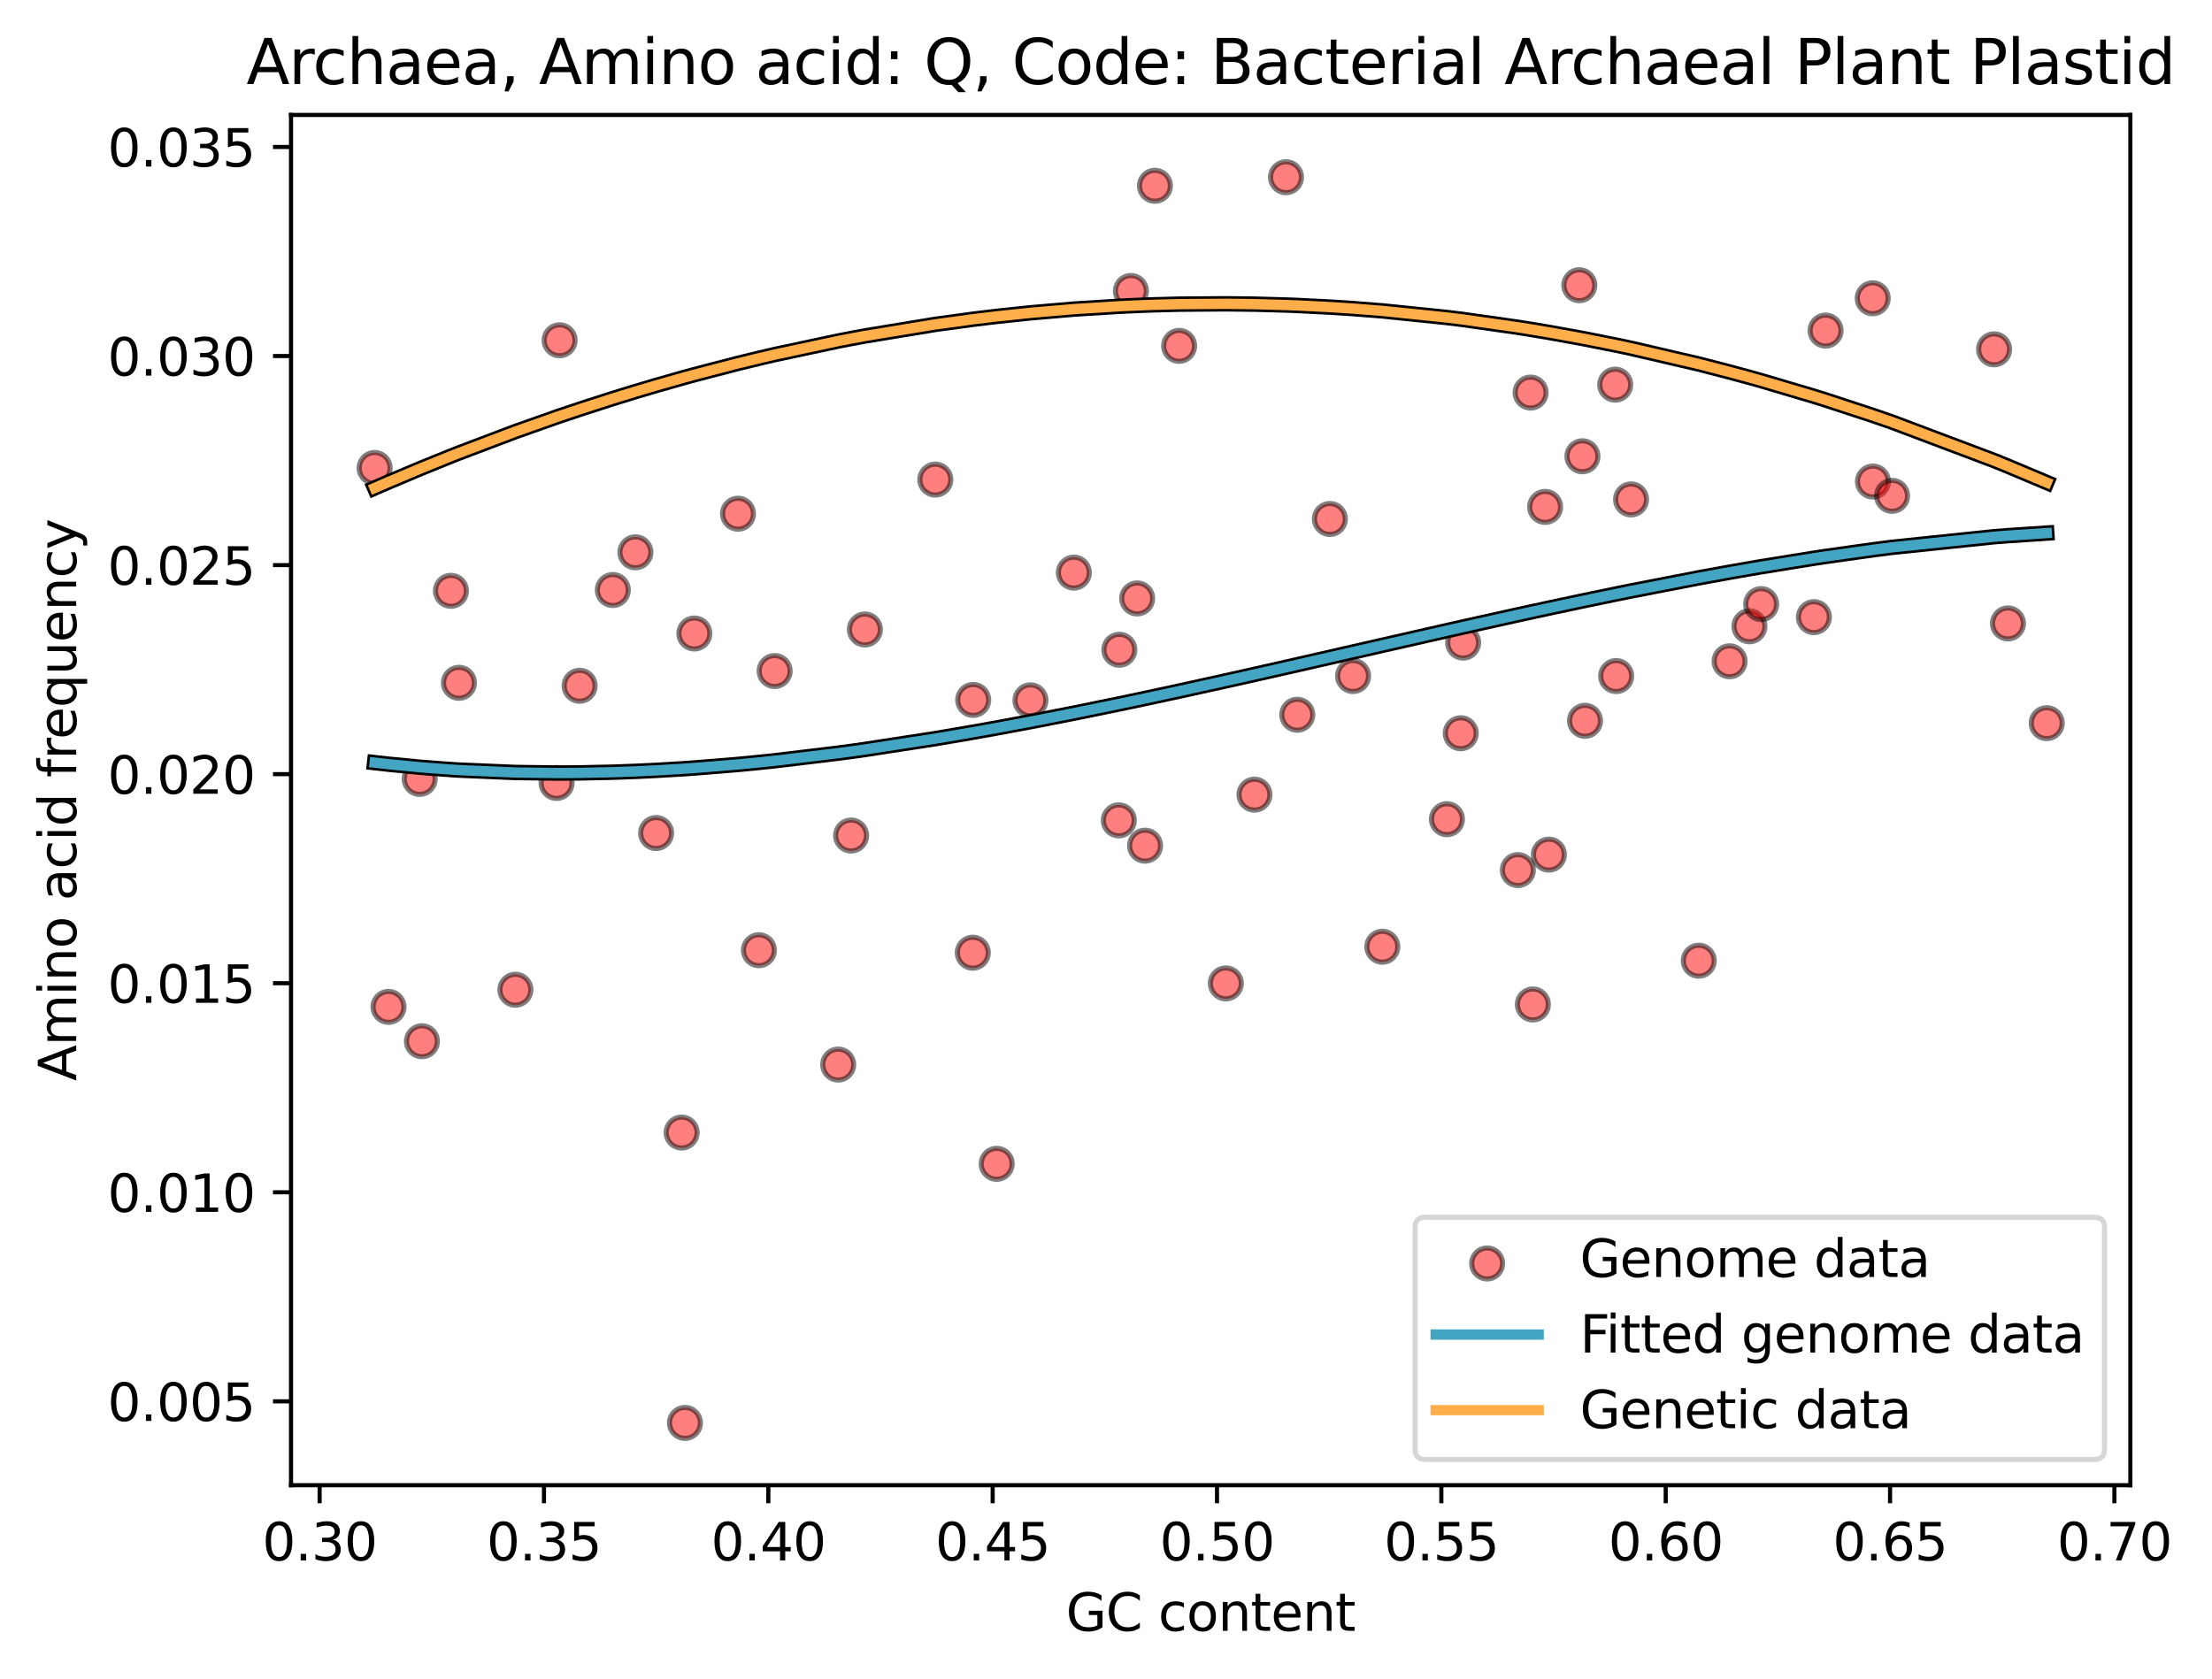 <?xml version="1.0" encoding="utf-8" standalone="no"?>
<!DOCTYPE svg PUBLIC "-//W3C//DTD SVG 1.1//EN"
  "http://www.w3.org/Graphics/SVG/1.1/DTD/svg11.dtd">
<svg xmlns:xlink="http://www.w3.org/1999/xlink" width="429.482pt" height="325.986pt" viewBox="0 0 429.482 325.986" xmlns="http://www.w3.org/2000/svg" version="1.1">
 <defs>
  <style type="text/css">*{stroke-linejoin: round; stroke-linecap: butt}</style>
 </defs>
 <g id="figure_1">
  <g id="patch_1">
   <path d="M 0 325.986 
L 429.482 325.986 
L 429.482 0 
L 0 0 
z
" style="fill: #ffffff"/>
  </g>
  <g id="axes_1">
   <g id="patch_2">
    <path d="M 56.506 288.43 
L 413.626 288.43 
L 413.626 22.318 
L 56.506 22.318 
z
" style="fill: #ffffff"/>
   </g>
   <g id="PathCollection_1">
    <defs>
     <path id="m62404e2989" d="M 0 3 
C 0.796 3 1.559 2.684 2.121 2.121 
C 2.684 1.559 3 0.796 3 0 
C 3 -0.796 2.684 -1.559 2.121 -2.121 
C 1.559 -2.684 0.796 -3 0 -3 
C -0.796 -3 -1.559 -2.684 -2.121 -2.121 
C -2.684 -1.559 -3 -0.796 -3 0 
C -3 0.796 -2.684 1.559 -2.121 2.121 
C -1.559 2.684 -0.796 3 0 3 
z
" style="stroke: #000000; stroke-opacity: 0.5"/>
    </defs>
    <g clip-path="url(#p7e2c05ee8b)">
     <use xlink:href="#m62404e2989" x="72.739" y="90.883" style="fill: #ff0000; fill-opacity: 0.5; stroke: #000000; stroke-opacity: 0.5"/>
     <use xlink:href="#m62404e2989" x="75.433" y="195.535" style="fill: #ff0000; fill-opacity: 0.5; stroke: #000000; stroke-opacity: 0.5"/>
     <use xlink:href="#m62404e2989" x="81.487" y="151.269" style="fill: #ff0000; fill-opacity: 0.5; stroke: #000000; stroke-opacity: 0.5"/>
     <use xlink:href="#m62404e2989" x="81.923" y="202.215" style="fill: #ff0000; fill-opacity: 0.5; stroke: #000000; stroke-opacity: 0.5"/>
     <use xlink:href="#m62404e2989" x="87.554" y="114.74" style="fill: #ff0000; fill-opacity: 0.5; stroke: #000000; stroke-opacity: 0.5"/>
     <use xlink:href="#m62404e2989" x="89.11" y="132.603" style="fill: #ff0000; fill-opacity: 0.5; stroke: #000000; stroke-opacity: 0.5"/>
     <use xlink:href="#m62404e2989" x="100.068" y="192.206" style="fill: #ff0000; fill-opacity: 0.5; stroke: #000000; stroke-opacity: 0.5"/>
     <use xlink:href="#m62404e2989" x="108.066" y="152.052" style="fill: #ff0000; fill-opacity: 0.5; stroke: #000000; stroke-opacity: 0.5"/>
     <use xlink:href="#m62404e2989" x="108.655" y="66.084" style="fill: #ff0000; fill-opacity: 0.5; stroke: #000000; stroke-opacity: 0.5"/>
     <use xlink:href="#m62404e2989" x="112.539" y="133.178" style="fill: #ff0000; fill-opacity: 0.5; stroke: #000000; stroke-opacity: 0.5"/>
     <use xlink:href="#m62404e2989" x="118.989" y="114.583" style="fill: #ff0000; fill-opacity: 0.5; stroke: #000000; stroke-opacity: 0.5"/>
     <use xlink:href="#m62404e2989" x="123.372" y="107.26" style="fill: #ff0000; fill-opacity: 0.5; stroke: #000000; stroke-opacity: 0.5"/>
     <use xlink:href="#m62404e2989" x="127.392" y="161.778" style="fill: #ff0000; fill-opacity: 0.5; stroke: #000000; stroke-opacity: 0.5"/>
     <use xlink:href="#m62404e2989" x="132.347" y="219.946" style="fill: #ff0000; fill-opacity: 0.5; stroke: #000000; stroke-opacity: 0.5"/>
     <use xlink:href="#m62404e2989" x="132.993" y="276.334" style="fill: #ff0000; fill-opacity: 0.5; stroke: #000000; stroke-opacity: 0.5"/>
     <use xlink:href="#m62404e2989" x="134.817" y="123.026" style="fill: #ff0000; fill-opacity: 0.5; stroke: #000000; stroke-opacity: 0.5"/>
     <use xlink:href="#m62404e2989" x="143.293" y="99.762" style="fill: #ff0000; fill-opacity: 0.5; stroke: #000000; stroke-opacity: 0.5"/>
     <use xlink:href="#m62404e2989" x="147.352" y="184.536" style="fill: #ff0000; fill-opacity: 0.5; stroke: #000000; stroke-opacity: 0.5"/>
     <use xlink:href="#m62404e2989" x="150.407" y="130.315" style="fill: #ff0000; fill-opacity: 0.5; stroke: #000000; stroke-opacity: 0.5"/>
     <use xlink:href="#m62404e2989" x="162.745" y="206.741" style="fill: #ff0000; fill-opacity: 0.5; stroke: #000000; stroke-opacity: 0.5"/>
     <use xlink:href="#m62404e2989" x="165.25" y="162.261" style="fill: #ff0000; fill-opacity: 0.5; stroke: #000000; stroke-opacity: 0.5"/>
     <use xlink:href="#m62404e2989" x="167.928" y="122.247" style="fill: #ff0000; fill-opacity: 0.5; stroke: #000000; stroke-opacity: 0.5"/>
     <use xlink:href="#m62404e2989" x="181.601" y="93.138" style="fill: #ff0000; fill-opacity: 0.5; stroke: #000000; stroke-opacity: 0.5"/>
     <use xlink:href="#m62404e2989" x="188.879" y="185.016" style="fill: #ff0000; fill-opacity: 0.5; stroke: #000000; stroke-opacity: 0.5"/>
     <use xlink:href="#m62404e2989" x="188.955" y="135.928" style="fill: #ff0000; fill-opacity: 0.5; stroke: #000000; stroke-opacity: 0.5"/>
     <use xlink:href="#m62404e2989" x="193.516" y="226.017" style="fill: #ff0000; fill-opacity: 0.5; stroke: #000000; stroke-opacity: 0.5"/>
     <use xlink:href="#m62404e2989" x="200.072" y="136.006" style="fill: #ff0000; fill-opacity: 0.5; stroke: #000000; stroke-opacity: 0.5"/>
     <use xlink:href="#m62404e2989" x="208.502" y="111.2" style="fill: #ff0000; fill-opacity: 0.5; stroke: #000000; stroke-opacity: 0.5"/>
     <use xlink:href="#m62404e2989" x="217.229" y="159.316" style="fill: #ff0000; fill-opacity: 0.5; stroke: #000000; stroke-opacity: 0.5"/>
     <use xlink:href="#m62404e2989" x="217.333" y="126.184" style="fill: #ff0000; fill-opacity: 0.5; stroke: #000000; stroke-opacity: 0.5"/>
     <use xlink:href="#m62404e2989" x="219.578" y="56.51" style="fill: #ff0000; fill-opacity: 0.5; stroke: #000000; stroke-opacity: 0.5"/>
     <use xlink:href="#m62404e2989" x="220.792" y="116.216" style="fill: #ff0000; fill-opacity: 0.5; stroke: #000000; stroke-opacity: 0.5"/>
     <use xlink:href="#m62404e2989" x="222.324" y="164.228" style="fill: #ff0000; fill-opacity: 0.5; stroke: #000000; stroke-opacity: 0.5"/>
     <use xlink:href="#m62404e2989" x="224.242" y="36.078" style="fill: #ff0000; fill-opacity: 0.5; stroke: #000000; stroke-opacity: 0.5"/>
     <use xlink:href="#m62404e2989" x="228.938" y="67.168" style="fill: #ff0000; fill-opacity: 0.5; stroke: #000000; stroke-opacity: 0.5"/>
     <use xlink:href="#m62404e2989" x="238.009" y="190.976" style="fill: #ff0000; fill-opacity: 0.5; stroke: #000000; stroke-opacity: 0.5"/>
     <use xlink:href="#m62404e2989" x="243.564" y="154.321" style="fill: #ff0000; fill-opacity: 0.5; stroke: #000000; stroke-opacity: 0.5"/>
     <use xlink:href="#m62404e2989" x="249.691" y="34.414" style="fill: #ff0000; fill-opacity: 0.5; stroke: #000000; stroke-opacity: 0.5"/>
     <use xlink:href="#m62404e2989" x="251.877" y="138.805" style="fill: #ff0000; fill-opacity: 0.5; stroke: #000000; stroke-opacity: 0.5"/>
     <use xlink:href="#m62404e2989" x="258.208" y="100.784" style="fill: #ff0000; fill-opacity: 0.5; stroke: #000000; stroke-opacity: 0.5"/>
     <use xlink:href="#m62404e2989" x="262.714" y="131.285" style="fill: #ff0000; fill-opacity: 0.5; stroke: #000000; stroke-opacity: 0.5"/>
     <use xlink:href="#m62404e2989" x="268.392" y="183.857" style="fill: #ff0000; fill-opacity: 0.5; stroke: #000000; stroke-opacity: 0.5"/>
     <use xlink:href="#m62404e2989" x="280.94" y="159.087" style="fill: #ff0000; fill-opacity: 0.5; stroke: #000000; stroke-opacity: 0.5"/>
     <use xlink:href="#m62404e2989" x="283.617" y="142.396" style="fill: #ff0000; fill-opacity: 0.5; stroke: #000000; stroke-opacity: 0.5"/>
     <use xlink:href="#m62404e2989" x="284.084" y="124.802" style="fill: #ff0000; fill-opacity: 0.5; stroke: #000000; stroke-opacity: 0.5"/>
     <use xlink:href="#m62404e2989" x="294.707" y="168.971" style="fill: #ff0000; fill-opacity: 0.5; stroke: #000000; stroke-opacity: 0.5"/>
     <use xlink:href="#m62404e2989" x="297.184" y="76.24" style="fill: #ff0000; fill-opacity: 0.5; stroke: #000000; stroke-opacity: 0.5"/>
     <use xlink:href="#m62404e2989" x="297.624" y="195.065" style="fill: #ff0000; fill-opacity: 0.5; stroke: #000000; stroke-opacity: 0.5"/>
     <use xlink:href="#m62404e2989" x="300.001" y="98.441" style="fill: #ff0000; fill-opacity: 0.5; stroke: #000000; stroke-opacity: 0.5"/>
     <use xlink:href="#m62404e2989" x="300.731" y="165.969" style="fill: #ff0000; fill-opacity: 0.5; stroke: #000000; stroke-opacity: 0.5"/>
     <use xlink:href="#m62404e2989" x="306.641" y="55.392" style="fill: #ff0000; fill-opacity: 0.5; stroke: #000000; stroke-opacity: 0.5"/>
     <use xlink:href="#m62404e2989" x="307.246" y="88.609" style="fill: #ff0000; fill-opacity: 0.5; stroke: #000000; stroke-opacity: 0.5"/>
     <use xlink:href="#m62404e2989" x="307.742" y="139.98" style="fill: #ff0000; fill-opacity: 0.5; stroke: #000000; stroke-opacity: 0.5"/>
     <use xlink:href="#m62404e2989" x="313.608" y="74.7" style="fill: #ff0000; fill-opacity: 0.5; stroke: #000000; stroke-opacity: 0.5"/>
     <use xlink:href="#m62404e2989" x="313.796" y="131.293" style="fill: #ff0000; fill-opacity: 0.5; stroke: #000000; stroke-opacity: 0.5"/>
     <use xlink:href="#m62404e2989" x="316.688" y="96.988" style="fill: #ff0000; fill-opacity: 0.5; stroke: #000000; stroke-opacity: 0.5"/>
     <use xlink:href="#m62404e2989" x="329.834" y="186.568" style="fill: #ff0000; fill-opacity: 0.5; stroke: #000000; stroke-opacity: 0.5"/>
     <use xlink:href="#m62404e2989" x="335.817" y="128.421" style="fill: #ff0000; fill-opacity: 0.5; stroke: #000000; stroke-opacity: 0.5"/>
     <use xlink:href="#m62404e2989" x="339.669" y="121.623" style="fill: #ff0000; fill-opacity: 0.5; stroke: #000000; stroke-opacity: 0.5"/>
     <use xlink:href="#m62404e2989" x="341.946" y="117.318" style="fill: #ff0000; fill-opacity: 0.5; stroke: #000000; stroke-opacity: 0.5"/>
     <use xlink:href="#m62404e2989" x="352.191" y="119.85" style="fill: #ff0000; fill-opacity: 0.5; stroke: #000000; stroke-opacity: 0.5"/>
     <use xlink:href="#m62404e2989" x="354.454" y="64.199" style="fill: #ff0000; fill-opacity: 0.5; stroke: #000000; stroke-opacity: 0.5"/>
     <use xlink:href="#m62404e2989" x="363.61" y="57.925" style="fill: #ff0000; fill-opacity: 0.5; stroke: #000000; stroke-opacity: 0.5"/>
     <use xlink:href="#m62404e2989" x="363.652" y="93.514" style="fill: #ff0000; fill-opacity: 0.5; stroke: #000000; stroke-opacity: 0.5"/>
     <use xlink:href="#m62404e2989" x="367.364" y="96.291" style="fill: #ff0000; fill-opacity: 0.5; stroke: #000000; stroke-opacity: 0.5"/>
     <use xlink:href="#m62404e2989" x="387.171" y="67.841" style="fill: #ff0000; fill-opacity: 0.5; stroke: #000000; stroke-opacity: 0.5"/>
     <use xlink:href="#m62404e2989" x="389.868" y="121.072" style="fill: #ff0000; fill-opacity: 0.5; stroke: #000000; stroke-opacity: 0.5"/>
     <use xlink:href="#m62404e2989" x="397.394" y="140.438" style="fill: #ff0000; fill-opacity: 0.5; stroke: #000000; stroke-opacity: 0.5"/>
    </g>
   </g>
   <g id="matplotlib.axis_1">
    <g id="xtick_1">
     <g id="line2d_1">
      <defs>
       <path id="m6d8f61856e" d="M 0 0 
L 0 3.5 
" style="stroke: #000000; stroke-width: 0.8"/>
      </defs>
      <g>
       <use xlink:href="#m6d8f61856e" x="62.058" y="288.43" style="stroke: #000000; stroke-width: 0.8"/>
      </g>
     </g>
     <g id="text_1">
      <!-- 0.30 -->
      <g transform="translate(50.925 303.029) scale(0.1 -0.1)">
       <defs>
        <path id="DejaVuSans-30" d="M 2034 4250 
Q 1547 4250 1301 3770 
Q 1056 3291 1056 2328 
Q 1056 1369 1301 889 
Q 1547 409 2034 409 
Q 2525 409 2770 889 
Q 3016 1369 3016 2328 
Q 3016 3291 2770 3770 
Q 2525 4250 2034 4250 
z
M 2034 4750 
Q 2819 4750 3233 4129 
Q 3647 3509 3647 2328 
Q 3647 1150 3233 529 
Q 2819 -91 2034 -91 
Q 1250 -91 836 529 
Q 422 1150 422 2328 
Q 422 3509 836 4129 
Q 1250 4750 2034 4750 
z
" transform="scale(0.016)"/>
        <path id="DejaVuSans-2e" d="M 684 794 
L 1344 794 
L 1344 0 
L 684 0 
L 684 794 
z
" transform="scale(0.016)"/>
        <path id="DejaVuSans-33" d="M 2597 2516 
Q 3050 2419 3304 2112 
Q 3559 1806 3559 1356 
Q 3559 666 3084 287 
Q 2609 -91 1734 -91 
Q 1441 -91 1130 -33 
Q 819 25 488 141 
L 488 750 
Q 750 597 1062 519 
Q 1375 441 1716 441 
Q 2309 441 2620 675 
Q 2931 909 2931 1356 
Q 2931 1769 2642 2001 
Q 2353 2234 1838 2234 
L 1294 2234 
L 1294 2753 
L 1863 2753 
Q 2328 2753 2575 2939 
Q 2822 3125 2822 3475 
Q 2822 3834 2567 4026 
Q 2313 4219 1838 4219 
Q 1578 4219 1281 4162 
Q 984 4106 628 3988 
L 628 4550 
Q 988 4650 1302 4700 
Q 1616 4750 1894 4750 
Q 2613 4750 3031 4423 
Q 3450 4097 3450 3541 
Q 3450 3153 3228 2886 
Q 3006 2619 2597 2516 
z
" transform="scale(0.016)"/>
       </defs>
       <use xlink:href="#DejaVuSans-30"/>
       <use xlink:href="#DejaVuSans-2e" x="63.623"/>
       <use xlink:href="#DejaVuSans-33" x="95.41"/>
       <use xlink:href="#DejaVuSans-30" x="159.033"/>
      </g>
     </g>
    </g>
    <g id="xtick_2">
     <g id="line2d_2">
      <g>
       <use xlink:href="#m6d8f61856e" x="105.618" y="288.43" style="stroke: #000000; stroke-width: 0.8"/>
      </g>
     </g>
     <g id="text_2">
      <!-- 0.35 -->
      <g transform="translate(94.485 303.029) scale(0.1 -0.1)">
       <defs>
        <path id="DejaVuSans-35" d="M 691 4666 
L 3169 4666 
L 3169 4134 
L 1269 4134 
L 1269 2991 
Q 1406 3038 1543 3061 
Q 1681 3084 1819 3084 
Q 2600 3084 3056 2656 
Q 3513 2228 3513 1497 
Q 3513 744 3044 326 
Q 2575 -91 1722 -91 
Q 1428 -91 1123 -41 
Q 819 9 494 109 
L 494 744 
Q 775 591 1075 516 
Q 1375 441 1709 441 
Q 2250 441 2565 725 
Q 2881 1009 2881 1497 
Q 2881 1984 2565 2268 
Q 2250 2553 1709 2553 
Q 1456 2553 1204 2497 
Q 953 2441 691 2322 
L 691 4666 
z
" transform="scale(0.016)"/>
       </defs>
       <use xlink:href="#DejaVuSans-30"/>
       <use xlink:href="#DejaVuSans-2e" x="63.623"/>
       <use xlink:href="#DejaVuSans-33" x="95.41"/>
       <use xlink:href="#DejaVuSans-35" x="159.033"/>
      </g>
     </g>
    </g>
    <g id="xtick_3">
     <g id="line2d_3">
      <g>
       <use xlink:href="#m6d8f61856e" x="149.177" y="288.43" style="stroke: #000000; stroke-width: 0.8"/>
      </g>
     </g>
     <g id="text_3">
      <!-- 0.40 -->
      <g transform="translate(138.044 303.029) scale(0.1 -0.1)">
       <defs>
        <path id="DejaVuSans-34" d="M 2419 4116 
L 825 1625 
L 2419 1625 
L 2419 4116 
z
M 2253 4666 
L 3047 4666 
L 3047 1625 
L 3713 1625 
L 3713 1100 
L 3047 1100 
L 3047 0 
L 2419 0 
L 2419 1100 
L 313 1100 
L 313 1709 
L 2253 4666 
z
" transform="scale(0.016)"/>
       </defs>
       <use xlink:href="#DejaVuSans-30"/>
       <use xlink:href="#DejaVuSans-2e" x="63.623"/>
       <use xlink:href="#DejaVuSans-34" x="95.41"/>
       <use xlink:href="#DejaVuSans-30" x="159.033"/>
      </g>
     </g>
    </g>
    <g id="xtick_4">
     <g id="line2d_4">
      <g>
       <use xlink:href="#m6d8f61856e" x="192.736" y="288.43" style="stroke: #000000; stroke-width: 0.8"/>
      </g>
     </g>
     <g id="text_4">
      <!-- 0.45 -->
      <g transform="translate(181.603 303.029) scale(0.1 -0.1)">
       <use xlink:href="#DejaVuSans-30"/>
       <use xlink:href="#DejaVuSans-2e" x="63.623"/>
       <use xlink:href="#DejaVuSans-34" x="95.41"/>
       <use xlink:href="#DejaVuSans-35" x="159.033"/>
      </g>
     </g>
    </g>
    <g id="xtick_5">
     <g id="line2d_5">
      <g>
       <use xlink:href="#m6d8f61856e" x="236.295" y="288.43" style="stroke: #000000; stroke-width: 0.8"/>
      </g>
     </g>
     <g id="text_5">
      <!-- 0.50 -->
      <g transform="translate(225.162 303.029) scale(0.1 -0.1)">
       <use xlink:href="#DejaVuSans-30"/>
       <use xlink:href="#DejaVuSans-2e" x="63.623"/>
       <use xlink:href="#DejaVuSans-35" x="95.41"/>
       <use xlink:href="#DejaVuSans-30" x="159.033"/>
      </g>
     </g>
    </g>
    <g id="xtick_6">
     <g id="line2d_6">
      <g>
       <use xlink:href="#m6d8f61856e" x="279.854" y="288.43" style="stroke: #000000; stroke-width: 0.8"/>
      </g>
     </g>
     <g id="text_6">
      <!-- 0.55 -->
      <g transform="translate(268.722 303.029) scale(0.1 -0.1)">
       <use xlink:href="#DejaVuSans-30"/>
       <use xlink:href="#DejaVuSans-2e" x="63.623"/>
       <use xlink:href="#DejaVuSans-35" x="95.41"/>
       <use xlink:href="#DejaVuSans-35" x="159.033"/>
      </g>
     </g>
    </g>
    <g id="xtick_7">
     <g id="line2d_7">
      <g>
       <use xlink:href="#m6d8f61856e" x="323.414" y="288.43" style="stroke: #000000; stroke-width: 0.8"/>
      </g>
     </g>
     <g id="text_7">
      <!-- 0.60 -->
      <g transform="translate(312.281 303.029) scale(0.1 -0.1)">
       <defs>
        <path id="DejaVuSans-36" d="M 2113 2584 
Q 1688 2584 1439 2293 
Q 1191 2003 1191 1497 
Q 1191 994 1439 701 
Q 1688 409 2113 409 
Q 2538 409 2786 701 
Q 3034 994 3034 1497 
Q 3034 2003 2786 2293 
Q 2538 2584 2113 2584 
z
M 3366 4563 
L 3366 3988 
Q 3128 4100 2886 4159 
Q 2644 4219 2406 4219 
Q 1781 4219 1451 3797 
Q 1122 3375 1075 2522 
Q 1259 2794 1537 2939 
Q 1816 3084 2150 3084 
Q 2853 3084 3261 2657 
Q 3669 2231 3669 1497 
Q 3669 778 3244 343 
Q 2819 -91 2113 -91 
Q 1303 -91 875 529 
Q 447 1150 447 2328 
Q 447 3434 972 4092 
Q 1497 4750 2381 4750 
Q 2619 4750 2861 4703 
Q 3103 4656 3366 4563 
z
" transform="scale(0.016)"/>
       </defs>
       <use xlink:href="#DejaVuSans-30"/>
       <use xlink:href="#DejaVuSans-2e" x="63.623"/>
       <use xlink:href="#DejaVuSans-36" x="95.41"/>
       <use xlink:href="#DejaVuSans-30" x="159.033"/>
      </g>
     </g>
    </g>
    <g id="xtick_8">
     <g id="line2d_8">
      <g>
       <use xlink:href="#m6d8f61856e" x="366.973" y="288.43" style="stroke: #000000; stroke-width: 0.8"/>
      </g>
     </g>
     <g id="text_8">
      <!-- 0.65 -->
      <g transform="translate(355.84 303.029) scale(0.1 -0.1)">
       <use xlink:href="#DejaVuSans-30"/>
       <use xlink:href="#DejaVuSans-2e" x="63.623"/>
       <use xlink:href="#DejaVuSans-36" x="95.41"/>
       <use xlink:href="#DejaVuSans-35" x="159.033"/>
      </g>
     </g>
    </g>
    <g id="xtick_9">
     <g id="line2d_9">
      <g>
       <use xlink:href="#m6d8f61856e" x="410.532" y="288.43" style="stroke: #000000; stroke-width: 0.8"/>
      </g>
     </g>
     <g id="text_9">
      <!-- 0.70 -->
      <g transform="translate(399.399 303.029) scale(0.1 -0.1)">
       <defs>
        <path id="DejaVuSans-37" d="M 525 4666 
L 3525 4666 
L 3525 4397 
L 1831 0 
L 1172 0 
L 2766 4134 
L 525 4134 
L 525 4666 
z
" transform="scale(0.016)"/>
       </defs>
       <use xlink:href="#DejaVuSans-30"/>
       <use xlink:href="#DejaVuSans-2e" x="63.623"/>
       <use xlink:href="#DejaVuSans-37" x="95.41"/>
       <use xlink:href="#DejaVuSans-30" x="159.033"/>
      </g>
     </g>
    </g>
    <g id="text_10">
     <!-- GC content -->
     <g transform="translate(206.969 316.707) scale(0.1 -0.1)">
      <defs>
       <path id="DejaVuSans-47" d="M 3809 666 
L 3809 1919 
L 2778 1919 
L 2778 2438 
L 4434 2438 
L 4434 434 
Q 4069 175 3628 42 
Q 3188 -91 2688 -91 
Q 1594 -91 976 548 
Q 359 1188 359 2328 
Q 359 3472 976 4111 
Q 1594 4750 2688 4750 
Q 3144 4750 3555 4637 
Q 3966 4525 4313 4306 
L 4313 3634 
Q 3963 3931 3569 4081 
Q 3175 4231 2741 4231 
Q 1884 4231 1454 3753 
Q 1025 3275 1025 2328 
Q 1025 1384 1454 906 
Q 1884 428 2741 428 
Q 3075 428 3337 486 
Q 3600 544 3809 666 
z
" transform="scale(0.016)"/>
       <path id="DejaVuSans-43" d="M 4122 4306 
L 4122 3641 
Q 3803 3938 3442 4084 
Q 3081 4231 2675 4231 
Q 1875 4231 1450 3742 
Q 1025 3253 1025 2328 
Q 1025 1406 1450 917 
Q 1875 428 2675 428 
Q 3081 428 3442 575 
Q 3803 722 4122 1019 
L 4122 359 
Q 3791 134 3420 21 
Q 3050 -91 2638 -91 
Q 1578 -91 968 557 
Q 359 1206 359 2328 
Q 359 3453 968 4101 
Q 1578 4750 2638 4750 
Q 3056 4750 3426 4639 
Q 3797 4528 4122 4306 
z
" transform="scale(0.016)"/>
       <path id="DejaVuSans-20" transform="scale(0.016)"/>
       <path id="DejaVuSans-63" d="M 3122 3366 
L 3122 2828 
Q 2878 2963 2633 3030 
Q 2388 3097 2138 3097 
Q 1578 3097 1268 2742 
Q 959 2388 959 1747 
Q 959 1106 1268 751 
Q 1578 397 2138 397 
Q 2388 397 2633 464 
Q 2878 531 3122 666 
L 3122 134 
Q 2881 22 2623 -34 
Q 2366 -91 2075 -91 
Q 1284 -91 818 406 
Q 353 903 353 1747 
Q 353 2603 823 3093 
Q 1294 3584 2113 3584 
Q 2378 3584 2631 3529 
Q 2884 3475 3122 3366 
z
" transform="scale(0.016)"/>
       <path id="DejaVuSans-6f" d="M 1959 3097 
Q 1497 3097 1228 2736 
Q 959 2375 959 1747 
Q 959 1119 1226 758 
Q 1494 397 1959 397 
Q 2419 397 2687 759 
Q 2956 1122 2956 1747 
Q 2956 2369 2687 2733 
Q 2419 3097 1959 3097 
z
M 1959 3584 
Q 2709 3584 3137 3096 
Q 3566 2609 3566 1747 
Q 3566 888 3137 398 
Q 2709 -91 1959 -91 
Q 1206 -91 779 398 
Q 353 888 353 1747 
Q 353 2609 779 3096 
Q 1206 3584 1959 3584 
z
" transform="scale(0.016)"/>
       <path id="DejaVuSans-6e" d="M 3513 2113 
L 3513 0 
L 2938 0 
L 2938 2094 
Q 2938 2591 2744 2837 
Q 2550 3084 2163 3084 
Q 1697 3084 1428 2787 
Q 1159 2491 1159 1978 
L 1159 0 
L 581 0 
L 581 3500 
L 1159 3500 
L 1159 2956 
Q 1366 3272 1645 3428 
Q 1925 3584 2291 3584 
Q 2894 3584 3203 3211 
Q 3513 2838 3513 2113 
z
" transform="scale(0.016)"/>
       <path id="DejaVuSans-74" d="M 1172 4494 
L 1172 3500 
L 2356 3500 
L 2356 3053 
L 1172 3053 
L 1172 1153 
Q 1172 725 1289 603 
Q 1406 481 1766 481 
L 2356 481 
L 2356 0 
L 1766 0 
Q 1100 0 847 248 
Q 594 497 594 1153 
L 594 3053 
L 172 3053 
L 172 3500 
L 594 3500 
L 594 4494 
L 1172 4494 
z
" transform="scale(0.016)"/>
       <path id="DejaVuSans-65" d="M 3597 1894 
L 3597 1613 
L 953 1613 
Q 991 1019 1311 708 
Q 1631 397 2203 397 
Q 2534 397 2845 478 
Q 3156 559 3463 722 
L 3463 178 
Q 3153 47 2828 -22 
Q 2503 -91 2169 -91 
Q 1331 -91 842 396 
Q 353 884 353 1716 
Q 353 2575 817 3079 
Q 1281 3584 2069 3584 
Q 2775 3584 3186 3129 
Q 3597 2675 3597 1894 
z
M 3022 2063 
Q 3016 2534 2758 2815 
Q 2500 3097 2075 3097 
Q 1594 3097 1305 2825 
Q 1016 2553 972 2059 
L 3022 2063 
z
" transform="scale(0.016)"/>
      </defs>
      <use xlink:href="#DejaVuSans-47"/>
      <use xlink:href="#DejaVuSans-43" x="77.49"/>
      <use xlink:href="#DejaVuSans-20" x="147.314"/>
      <use xlink:href="#DejaVuSans-63" x="179.102"/>
      <use xlink:href="#DejaVuSans-6f" x="234.082"/>
      <use xlink:href="#DejaVuSans-6e" x="295.264"/>
      <use xlink:href="#DejaVuSans-74" x="358.643"/>
      <use xlink:href="#DejaVuSans-65" x="397.852"/>
      <use xlink:href="#DejaVuSans-6e" x="459.375"/>
      <use xlink:href="#DejaVuSans-74" x="522.754"/>
     </g>
    </g>
   </g>
   <g id="matplotlib.axis_2">
    <g id="ytick_1">
     <g id="line2d_10">
      <defs>
       <path id="m0b5a764ab6" d="M 0 0 
L -3.5 0 
" style="stroke: #000000; stroke-width: 0.8"/>
      </defs>
      <g>
       <use xlink:href="#m0b5a764ab6" x="56.506" y="272.147" style="stroke: #000000; stroke-width: 0.8"/>
      </g>
     </g>
     <g id="text_11">
      <!-- 0.005 -->
      <g transform="translate(20.878 275.946) scale(0.1 -0.1)">
       <use xlink:href="#DejaVuSans-30"/>
       <use xlink:href="#DejaVuSans-2e" x="63.623"/>
       <use xlink:href="#DejaVuSans-30" x="95.41"/>
       <use xlink:href="#DejaVuSans-30" x="159.033"/>
       <use xlink:href="#DejaVuSans-35" x="222.656"/>
      </g>
     </g>
    </g>
    <g id="ytick_2">
     <g id="line2d_11">
      <g>
       <use xlink:href="#m0b5a764ab6" x="56.506" y="231.546" style="stroke: #000000; stroke-width: 0.8"/>
      </g>
     </g>
     <g id="text_12">
      <!-- 0.010 -->
      <g transform="translate(20.878 235.346) scale(0.1 -0.1)">
       <defs>
        <path id="DejaVuSans-31" d="M 794 531 
L 1825 531 
L 1825 4091 
L 703 3866 
L 703 4441 
L 1819 4666 
L 2450 4666 
L 2450 531 
L 3481 531 
L 3481 0 
L 794 0 
L 794 531 
z
" transform="scale(0.016)"/>
       </defs>
       <use xlink:href="#DejaVuSans-30"/>
       <use xlink:href="#DejaVuSans-2e" x="63.623"/>
       <use xlink:href="#DejaVuSans-30" x="95.41"/>
       <use xlink:href="#DejaVuSans-31" x="159.033"/>
       <use xlink:href="#DejaVuSans-30" x="222.656"/>
      </g>
     </g>
    </g>
    <g id="ytick_3">
     <g id="line2d_12">
      <g>
       <use xlink:href="#m0b5a764ab6" x="56.506" y="190.946" style="stroke: #000000; stroke-width: 0.8"/>
      </g>
     </g>
     <g id="text_13">
      <!-- 0.015 -->
      <g transform="translate(20.878 194.745) scale(0.1 -0.1)">
       <use xlink:href="#DejaVuSans-30"/>
       <use xlink:href="#DejaVuSans-2e" x="63.623"/>
       <use xlink:href="#DejaVuSans-30" x="95.41"/>
       <use xlink:href="#DejaVuSans-31" x="159.033"/>
       <use xlink:href="#DejaVuSans-35" x="222.656"/>
      </g>
     </g>
    </g>
    <g id="ytick_4">
     <g id="line2d_13">
      <g>
       <use xlink:href="#m0b5a764ab6" x="56.506" y="150.346" style="stroke: #000000; stroke-width: 0.8"/>
      </g>
     </g>
     <g id="text_14">
      <!-- 0.020 -->
      <g transform="translate(20.878 154.145) scale(0.1 -0.1)">
       <defs>
        <path id="DejaVuSans-32" d="M 1228 531 
L 3431 531 
L 3431 0 
L 469 0 
L 469 531 
Q 828 903 1448 1529 
Q 2069 2156 2228 2338 
Q 2531 2678 2651 2914 
Q 2772 3150 2772 3378 
Q 2772 3750 2511 3984 
Q 2250 4219 1831 4219 
Q 1534 4219 1204 4116 
Q 875 4013 500 3803 
L 500 4441 
Q 881 4594 1212 4672 
Q 1544 4750 1819 4750 
Q 2544 4750 2975 4387 
Q 3406 4025 3406 3419 
Q 3406 3131 3298 2873 
Q 3191 2616 2906 2266 
Q 2828 2175 2409 1742 
Q 1991 1309 1228 531 
z
" transform="scale(0.016)"/>
       </defs>
       <use xlink:href="#DejaVuSans-30"/>
       <use xlink:href="#DejaVuSans-2e" x="63.623"/>
       <use xlink:href="#DejaVuSans-30" x="95.41"/>
       <use xlink:href="#DejaVuSans-32" x="159.033"/>
       <use xlink:href="#DejaVuSans-30" x="222.656"/>
      </g>
     </g>
    </g>
    <g id="ytick_5">
     <g id="line2d_14">
      <g>
       <use xlink:href="#m0b5a764ab6" x="56.506" y="109.746" style="stroke: #000000; stroke-width: 0.8"/>
      </g>
     </g>
     <g id="text_15">
      <!-- 0.025 -->
      <g transform="translate(20.878 113.545) scale(0.1 -0.1)">
       <use xlink:href="#DejaVuSans-30"/>
       <use xlink:href="#DejaVuSans-2e" x="63.623"/>
       <use xlink:href="#DejaVuSans-30" x="95.41"/>
       <use xlink:href="#DejaVuSans-32" x="159.033"/>
       <use xlink:href="#DejaVuSans-35" x="222.656"/>
      </g>
     </g>
    </g>
    <g id="ytick_6">
     <g id="line2d_15">
      <g>
       <use xlink:href="#m0b5a764ab6" x="56.506" y="69.145" style="stroke: #000000; stroke-width: 0.8"/>
      </g>
     </g>
     <g id="text_16">
      <!-- 0.030 -->
      <g transform="translate(20.878 72.944) scale(0.1 -0.1)">
       <use xlink:href="#DejaVuSans-30"/>
       <use xlink:href="#DejaVuSans-2e" x="63.623"/>
       <use xlink:href="#DejaVuSans-30" x="95.41"/>
       <use xlink:href="#DejaVuSans-33" x="159.033"/>
       <use xlink:href="#DejaVuSans-30" x="222.656"/>
      </g>
     </g>
    </g>
    <g id="ytick_7">
     <g id="line2d_16">
      <g>
       <use xlink:href="#m0b5a764ab6" x="56.506" y="28.545" style="stroke: #000000; stroke-width: 0.8"/>
      </g>
     </g>
     <g id="text_17">
      <!-- 0.035 -->
      <g transform="translate(20.878 32.344) scale(0.1 -0.1)">
       <use xlink:href="#DejaVuSans-30"/>
       <use xlink:href="#DejaVuSans-2e" x="63.623"/>
       <use xlink:href="#DejaVuSans-30" x="95.41"/>
       <use xlink:href="#DejaVuSans-33" x="159.033"/>
       <use xlink:href="#DejaVuSans-35" x="222.656"/>
      </g>
     </g>
    </g>
    <g id="text_18">
     <!-- Amino acid frequency -->
     <g transform="translate(14.798 209.913) rotate(-90) scale(0.1 -0.1)">
      <defs>
       <path id="DejaVuSans-41" d="M 2188 4044 
L 1331 1722 
L 3047 1722 
L 2188 4044 
z
M 1831 4666 
L 2547 4666 
L 4325 0 
L 3669 0 
L 3244 1197 
L 1141 1197 
L 716 0 
L 50 0 
L 1831 4666 
z
" transform="scale(0.016)"/>
       <path id="DejaVuSans-6d" d="M 3328 2828 
Q 3544 3216 3844 3400 
Q 4144 3584 4550 3584 
Q 5097 3584 5394 3201 
Q 5691 2819 5691 2113 
L 5691 0 
L 5113 0 
L 5113 2094 
Q 5113 2597 4934 2840 
Q 4756 3084 4391 3084 
Q 3944 3084 3684 2787 
Q 3425 2491 3425 1978 
L 3425 0 
L 2847 0 
L 2847 2094 
Q 2847 2600 2669 2842 
Q 2491 3084 2119 3084 
Q 1678 3084 1418 2786 
Q 1159 2488 1159 1978 
L 1159 0 
L 581 0 
L 581 3500 
L 1159 3500 
L 1159 2956 
Q 1356 3278 1631 3431 
Q 1906 3584 2284 3584 
Q 2666 3584 2933 3390 
Q 3200 3197 3328 2828 
z
" transform="scale(0.016)"/>
       <path id="DejaVuSans-69" d="M 603 3500 
L 1178 3500 
L 1178 0 
L 603 0 
L 603 3500 
z
M 603 4863 
L 1178 4863 
L 1178 4134 
L 603 4134 
L 603 4863 
z
" transform="scale(0.016)"/>
       <path id="DejaVuSans-61" d="M 2194 1759 
Q 1497 1759 1228 1600 
Q 959 1441 959 1056 
Q 959 750 1161 570 
Q 1363 391 1709 391 
Q 2188 391 2477 730 
Q 2766 1069 2766 1631 
L 2766 1759 
L 2194 1759 
z
M 3341 1997 
L 3341 0 
L 2766 0 
L 2766 531 
Q 2569 213 2275 61 
Q 1981 -91 1556 -91 
Q 1019 -91 701 211 
Q 384 513 384 1019 
Q 384 1609 779 1909 
Q 1175 2209 1959 2209 
L 2766 2209 
L 2766 2266 
Q 2766 2663 2505 2880 
Q 2244 3097 1772 3097 
Q 1472 3097 1187 3025 
Q 903 2953 641 2809 
L 641 3341 
Q 956 3463 1253 3523 
Q 1550 3584 1831 3584 
Q 2591 3584 2966 3190 
Q 3341 2797 3341 1997 
z
" transform="scale(0.016)"/>
       <path id="DejaVuSans-64" d="M 2906 2969 
L 2906 4863 
L 3481 4863 
L 3481 0 
L 2906 0 
L 2906 525 
Q 2725 213 2448 61 
Q 2172 -91 1784 -91 
Q 1150 -91 751 415 
Q 353 922 353 1747 
Q 353 2572 751 3078 
Q 1150 3584 1784 3584 
Q 2172 3584 2448 3432 
Q 2725 3281 2906 2969 
z
M 947 1747 
Q 947 1113 1208 752 
Q 1469 391 1925 391 
Q 2381 391 2643 752 
Q 2906 1113 2906 1747 
Q 2906 2381 2643 2742 
Q 2381 3103 1925 3103 
Q 1469 3103 1208 2742 
Q 947 2381 947 1747 
z
" transform="scale(0.016)"/>
       <path id="DejaVuSans-66" d="M 2375 4863 
L 2375 4384 
L 1825 4384 
Q 1516 4384 1395 4259 
Q 1275 4134 1275 3809 
L 1275 3500 
L 2222 3500 
L 2222 3053 
L 1275 3053 
L 1275 0 
L 697 0 
L 697 3053 
L 147 3053 
L 147 3500 
L 697 3500 
L 697 3744 
Q 697 4328 969 4595 
Q 1241 4863 1831 4863 
L 2375 4863 
z
" transform="scale(0.016)"/>
       <path id="DejaVuSans-72" d="M 2631 2963 
Q 2534 3019 2420 3045 
Q 2306 3072 2169 3072 
Q 1681 3072 1420 2755 
Q 1159 2438 1159 1844 
L 1159 0 
L 581 0 
L 581 3500 
L 1159 3500 
L 1159 2956 
Q 1341 3275 1631 3429 
Q 1922 3584 2338 3584 
Q 2397 3584 2469 3576 
Q 2541 3569 2628 3553 
L 2631 2963 
z
" transform="scale(0.016)"/>
       <path id="DejaVuSans-71" d="M 947 1747 
Q 947 1113 1208 752 
Q 1469 391 1925 391 
Q 2381 391 2643 752 
Q 2906 1113 2906 1747 
Q 2906 2381 2643 2742 
Q 2381 3103 1925 3103 
Q 1469 3103 1208 2742 
Q 947 2381 947 1747 
z
M 2906 525 
Q 2725 213 2448 61 
Q 2172 -91 1784 -91 
Q 1150 -91 751 415 
Q 353 922 353 1747 
Q 353 2572 751 3078 
Q 1150 3584 1784 3584 
Q 2172 3584 2448 3432 
Q 2725 3281 2906 2969 
L 2906 3500 
L 3481 3500 
L 3481 -1331 
L 2906 -1331 
L 2906 525 
z
" transform="scale(0.016)"/>
       <path id="DejaVuSans-75" d="M 544 1381 
L 544 3500 
L 1119 3500 
L 1119 1403 
Q 1119 906 1312 657 
Q 1506 409 1894 409 
Q 2359 409 2629 706 
Q 2900 1003 2900 1516 
L 2900 3500 
L 3475 3500 
L 3475 0 
L 2900 0 
L 2900 538 
Q 2691 219 2414 64 
Q 2138 -91 1772 -91 
Q 1169 -91 856 284 
Q 544 659 544 1381 
z
M 1991 3584 
L 1991 3584 
z
" transform="scale(0.016)"/>
       <path id="DejaVuSans-79" d="M 2059 -325 
Q 1816 -950 1584 -1140 
Q 1353 -1331 966 -1331 
L 506 -1331 
L 506 -850 
L 844 -850 
Q 1081 -850 1212 -737 
Q 1344 -625 1503 -206 
L 1606 56 
L 191 3500 
L 800 3500 
L 1894 763 
L 2988 3500 
L 3597 3500 
L 2059 -325 
z
" transform="scale(0.016)"/>
      </defs>
      <use xlink:href="#DejaVuSans-41"/>
      <use xlink:href="#DejaVuSans-6d" x="68.408"/>
      <use xlink:href="#DejaVuSans-69" x="165.82"/>
      <use xlink:href="#DejaVuSans-6e" x="193.604"/>
      <use xlink:href="#DejaVuSans-6f" x="256.982"/>
      <use xlink:href="#DejaVuSans-20" x="318.164"/>
      <use xlink:href="#DejaVuSans-61" x="349.951"/>
      <use xlink:href="#DejaVuSans-63" x="411.23"/>
      <use xlink:href="#DejaVuSans-69" x="466.211"/>
      <use xlink:href="#DejaVuSans-64" x="493.994"/>
      <use xlink:href="#DejaVuSans-20" x="557.471"/>
      <use xlink:href="#DejaVuSans-66" x="589.258"/>
      <use xlink:href="#DejaVuSans-72" x="624.463"/>
      <use xlink:href="#DejaVuSans-65" x="663.326"/>
      <use xlink:href="#DejaVuSans-71" x="724.85"/>
      <use xlink:href="#DejaVuSans-75" x="788.326"/>
      <use xlink:href="#DejaVuSans-65" x="851.705"/>
      <use xlink:href="#DejaVuSans-6e" x="913.229"/>
      <use xlink:href="#DejaVuSans-63" x="976.607"/>
      <use xlink:href="#DejaVuSans-79" x="1031.588"/>
     </g>
    </g>
   </g>
   <g id="line2d_17">
    <path d="M 72.739 148.104 
L 75.433 148.407 
L 81.487 148.993 
L 81.923 149.03 
L 87.554 149.453 
L 89.11 149.551 
L 100.068 150.017 
L 108.066 150.12 
L 108.655 150.12 
L 112.539 150.095 
L 118.989 149.957 
L 123.372 149.798 
L 127.392 149.606 
L 132.347 149.313 
L 132.993 149.271 
L 134.817 149.144 
L 143.293 148.452 
L 147.352 148.061 
L 150.407 147.743 
L 162.745 146.261 
L 165.25 145.923 
L 167.928 145.548 
L 181.601 143.443 
L 188.879 142.2 
L 188.955 142.187 
L 193.516 141.369 
L 200.072 140.145 
L 208.502 138.497 
L 217.229 136.712 
L 217.333 136.69 
L 219.578 136.22 
L 220.792 135.963 
L 222.324 135.638 
L 224.242 135.229 
L 228.938 134.215 
L 238.009 132.217 
L 243.564 130.974 
L 249.691 129.589 
L 251.877 129.092 
L 258.208 127.648 
L 262.714 126.618 
L 268.392 125.321 
L 280.94 122.469 
L 283.617 121.866 
L 284.084 121.761 
L 294.707 119.403 
L 297.184 118.862 
L 297.624 118.766 
L 300.001 118.252 
L 300.731 118.094 
L 306.641 116.836 
L 307.246 116.709 
L 307.742 116.605 
L 313.608 115.39 
L 313.796 115.352 
L 316.688 114.765 
L 329.834 112.215 
L 335.817 111.124 
L 339.669 110.448 
L 341.946 110.059 
L 352.191 108.406 
L 354.454 108.064 
L 363.61 106.775 
L 363.652 106.77 
L 367.364 106.292 
L 387.171 104.233 
L 389.868 104.021 
L 397.394 103.524 
" clip-path="url(#p7e2c05ee8b)" style="fill: none; stroke: #000000; stroke-width: 3; stroke-linecap: square"/>
   </g>
   <g id="line2d_18">
    <path d="M 72.739 148.104 
L 75.433 148.407 
L 81.487 148.993 
L 81.923 149.03 
L 87.554 149.453 
L 89.11 149.551 
L 100.068 150.017 
L 108.066 150.12 
L 108.655 150.12 
L 112.539 150.095 
L 118.989 149.957 
L 123.372 149.798 
L 127.392 149.606 
L 132.347 149.313 
L 132.993 149.271 
L 134.817 149.144 
L 143.293 148.452 
L 147.352 148.061 
L 150.407 147.743 
L 162.745 146.261 
L 165.25 145.923 
L 167.928 145.548 
L 181.601 143.443 
L 188.879 142.2 
L 188.955 142.187 
L 193.516 141.369 
L 200.072 140.145 
L 208.502 138.497 
L 217.229 136.712 
L 217.333 136.69 
L 219.578 136.22 
L 220.792 135.963 
L 222.324 135.638 
L 224.242 135.229 
L 228.938 134.215 
L 238.009 132.217 
L 243.564 130.974 
L 249.691 129.589 
L 251.877 129.092 
L 258.208 127.648 
L 262.714 126.618 
L 268.392 125.321 
L 280.94 122.469 
L 283.617 121.866 
L 284.084 121.761 
L 294.707 119.403 
L 297.184 118.862 
L 297.624 118.766 
L 300.001 118.252 
L 300.731 118.094 
L 306.641 116.836 
L 307.246 116.709 
L 307.742 116.605 
L 313.608 115.39 
L 313.796 115.352 
L 316.688 114.765 
L 329.834 112.215 
L 335.817 111.124 
L 339.669 110.448 
L 341.946 110.059 
L 352.191 108.406 
L 354.454 108.064 
L 363.61 106.775 
L 363.652 106.77 
L 367.364 106.292 
L 387.171 104.233 
L 389.868 104.021 
L 397.394 103.524 
" clip-path="url(#p7e2c05ee8b)" style="fill: none; stroke: #44a5c2; stroke-width: 2; stroke-linecap: square"/>
   </g>
   <g id="line2d_19">
    <path d="M 72.739 94.77 
L 75.433 93.601 
L 81.487 91.046 
L 81.923 90.866 
L 87.554 88.583 
L 89.11 87.967 
L 100.068 83.814 
L 108.066 80.985 
L 108.655 80.784 
L 112.539 79.478 
L 118.989 77.398 
L 123.372 76.049 
L 127.392 74.856 
L 132.347 73.446 
L 132.993 73.267 
L 134.817 72.767 
L 143.293 70.563 
L 147.352 69.575 
L 150.407 68.861 
L 162.745 66.23 
L 165.25 65.745 
L 167.928 65.246 
L 181.601 62.996 
L 188.879 62.002 
L 188.955 61.992 
L 193.516 61.443 
L 200.072 60.75 
L 208.502 60.028 
L 217.229 59.481 
L 217.333 59.476 
L 219.578 59.369 
L 220.792 59.317 
L 222.324 59.256 
L 224.242 59.189 
L 228.938 59.068 
L 238.009 58.999 
L 243.564 59.066 
L 249.691 59.235 
L 251.877 59.32 
L 258.208 59.637 
L 262.714 59.929 
L 268.392 60.373 
L 280.94 61.661 
L 283.617 61.99 
L 284.084 62.049 
L 294.707 63.558 
L 297.184 63.953 
L 297.624 64.025 
L 300.001 64.423 
L 300.731 64.548 
L 306.641 65.613 
L 307.246 65.728 
L 307.742 65.822 
L 313.608 66.989 
L 313.796 67.028 
L 316.688 67.638 
L 329.834 70.696 
L 335.817 72.241 
L 339.669 73.286 
L 341.946 73.923 
L 352.191 76.958 
L 354.454 77.667 
L 363.61 80.672 
L 363.652 80.687 
L 367.364 81.97 
L 387.171 89.438 
L 389.868 90.536 
L 397.394 93.703 
" clip-path="url(#p7e2c05ee8b)" style="fill: none; stroke: #000000; stroke-width: 3; stroke-linecap: square"/>
   </g>
   <g id="line2d_20">
    <path d="M 72.739 94.77 
L 75.433 93.601 
L 81.487 91.046 
L 81.923 90.866 
L 87.554 88.583 
L 89.11 87.967 
L 100.068 83.814 
L 108.066 80.985 
L 108.655 80.784 
L 112.539 79.478 
L 118.989 77.398 
L 123.372 76.049 
L 127.392 74.856 
L 132.347 73.446 
L 132.993 73.267 
L 134.817 72.767 
L 143.293 70.563 
L 147.352 69.575 
L 150.407 68.861 
L 162.745 66.23 
L 165.25 65.745 
L 167.928 65.246 
L 181.601 62.996 
L 188.879 62.002 
L 188.955 61.992 
L 193.516 61.443 
L 200.072 60.75 
L 208.502 60.028 
L 217.229 59.481 
L 217.333 59.476 
L 219.578 59.369 
L 220.792 59.317 
L 222.324 59.256 
L 224.242 59.189 
L 228.938 59.068 
L 238.009 58.999 
L 243.564 59.066 
L 249.691 59.235 
L 251.877 59.32 
L 258.208 59.637 
L 262.714 59.929 
L 268.392 60.373 
L 280.94 61.661 
L 283.617 61.99 
L 284.084 62.049 
L 294.707 63.558 
L 297.184 63.953 
L 297.624 64.025 
L 300.001 64.423 
L 300.731 64.548 
L 306.641 65.613 
L 307.246 65.728 
L 307.742 65.822 
L 313.608 66.989 
L 313.796 67.028 
L 316.688 67.638 
L 329.834 70.696 
L 335.817 72.241 
L 339.669 73.286 
L 341.946 73.923 
L 352.191 76.958 
L 354.454 77.667 
L 363.61 80.672 
L 363.652 80.687 
L 367.364 81.97 
L 387.171 89.438 
L 389.868 90.536 
L 397.394 93.703 
" clip-path="url(#p7e2c05ee8b)" style="fill: none; stroke: #ffae49; stroke-width: 2; stroke-linecap: square"/>
   </g>
   <g id="patch_3">
    <path d="M 56.506 288.43 
L 56.506 22.318 
" style="fill: none; stroke: #000000; stroke-width: 0.8; stroke-linejoin: miter; stroke-linecap: square"/>
   </g>
   <g id="patch_4">
    <path d="M 413.626 288.43 
L 413.626 22.318 
" style="fill: none; stroke: #000000; stroke-width: 0.8; stroke-linejoin: miter; stroke-linecap: square"/>
   </g>
   <g id="patch_5">
    <path d="M 56.506 288.43 
L 413.626 288.43 
" style="fill: none; stroke: #000000; stroke-width: 0.8; stroke-linejoin: miter; stroke-linecap: square"/>
   </g>
   <g id="patch_6">
    <path d="M 56.506 22.318 
L 413.626 22.318 
" style="fill: none; stroke: #000000; stroke-width: 0.8; stroke-linejoin: miter; stroke-linecap: square"/>
   </g>
   <g id="text_19">
    <!-- Archaea, Amino acid: Q, Code: Bacterial Archaeal Plant Plastid -->
    <g transform="translate(47.85 16.318) scale(0.12 -0.12)">
     <defs>
      <path id="DejaVuSans-68" d="M 3513 2113 
L 3513 0 
L 2938 0 
L 2938 2094 
Q 2938 2591 2744 2837 
Q 2550 3084 2163 3084 
Q 1697 3084 1428 2787 
Q 1159 2491 1159 1978 
L 1159 0 
L 581 0 
L 581 4863 
L 1159 4863 
L 1159 2956 
Q 1366 3272 1645 3428 
Q 1925 3584 2291 3584 
Q 2894 3584 3203 3211 
Q 3513 2838 3513 2113 
z
" transform="scale(0.016)"/>
      <path id="DejaVuSans-2c" d="M 750 794 
L 1409 794 
L 1409 256 
L 897 -744 
L 494 -744 
L 750 256 
L 750 794 
z
" transform="scale(0.016)"/>
      <path id="DejaVuSans-3a" d="M 750 794 
L 1409 794 
L 1409 0 
L 750 0 
L 750 794 
z
M 750 3309 
L 1409 3309 
L 1409 2516 
L 750 2516 
L 750 3309 
z
" transform="scale(0.016)"/>
      <path id="DejaVuSans-51" d="M 2522 4238 
Q 1834 4238 1429 3725 
Q 1025 3213 1025 2328 
Q 1025 1447 1429 934 
Q 1834 422 2522 422 
Q 3209 422 3611 934 
Q 4013 1447 4013 2328 
Q 4013 3213 3611 3725 
Q 3209 4238 2522 4238 
z
M 3406 84 
L 4238 -825 
L 3475 -825 
L 2784 -78 
Q 2681 -84 2626 -87 
Q 2572 -91 2522 -91 
Q 1538 -91 948 567 
Q 359 1225 359 2328 
Q 359 3434 948 4092 
Q 1538 4750 2522 4750 
Q 3503 4750 4090 4092 
Q 4678 3434 4678 2328 
Q 4678 1516 4351 937 
Q 4025 359 3406 84 
z
" transform="scale(0.016)"/>
      <path id="DejaVuSans-42" d="M 1259 2228 
L 1259 519 
L 2272 519 
Q 2781 519 3026 730 
Q 3272 941 3272 1375 
Q 3272 1813 3026 2020 
Q 2781 2228 2272 2228 
L 1259 2228 
z
M 1259 4147 
L 1259 2741 
L 2194 2741 
Q 2656 2741 2882 2914 
Q 3109 3088 3109 3444 
Q 3109 3797 2882 3972 
Q 2656 4147 2194 4147 
L 1259 4147 
z
M 628 4666 
L 2241 4666 
Q 2963 4666 3353 4366 
Q 3744 4066 3744 3513 
Q 3744 3084 3544 2831 
Q 3344 2578 2956 2516 
Q 3422 2416 3680 2098 
Q 3938 1781 3938 1306 
Q 3938 681 3513 340 
Q 3088 0 2303 0 
L 628 0 
L 628 4666 
z
" transform="scale(0.016)"/>
      <path id="DejaVuSans-6c" d="M 603 4863 
L 1178 4863 
L 1178 0 
L 603 0 
L 603 4863 
z
" transform="scale(0.016)"/>
      <path id="DejaVuSans-50" d="M 1259 4147 
L 1259 2394 
L 2053 2394 
Q 2494 2394 2734 2622 
Q 2975 2850 2975 3272 
Q 2975 3691 2734 3919 
Q 2494 4147 2053 4147 
L 1259 4147 
z
M 628 4666 
L 2053 4666 
Q 2838 4666 3239 4311 
Q 3641 3956 3641 3272 
Q 3641 2581 3239 2228 
Q 2838 1875 2053 1875 
L 1259 1875 
L 1259 0 
L 628 0 
L 628 4666 
z
" transform="scale(0.016)"/>
      <path id="DejaVuSans-73" d="M 2834 3397 
L 2834 2853 
Q 2591 2978 2328 3040 
Q 2066 3103 1784 3103 
Q 1356 3103 1142 2972 
Q 928 2841 928 2578 
Q 928 2378 1081 2264 
Q 1234 2150 1697 2047 
L 1894 2003 
Q 2506 1872 2764 1633 
Q 3022 1394 3022 966 
Q 3022 478 2636 193 
Q 2250 -91 1575 -91 
Q 1294 -91 989 -36 
Q 684 19 347 128 
L 347 722 
Q 666 556 975 473 
Q 1284 391 1588 391 
Q 1994 391 2212 530 
Q 2431 669 2431 922 
Q 2431 1156 2273 1281 
Q 2116 1406 1581 1522 
L 1381 1569 
Q 847 1681 609 1914 
Q 372 2147 372 2553 
Q 372 3047 722 3315 
Q 1072 3584 1716 3584 
Q 2034 3584 2315 3537 
Q 2597 3491 2834 3397 
z
" transform="scale(0.016)"/>
     </defs>
     <use xlink:href="#DejaVuSans-41"/>
     <use xlink:href="#DejaVuSans-72" x="68.408"/>
     <use xlink:href="#DejaVuSans-63" x="107.271"/>
     <use xlink:href="#DejaVuSans-68" x="162.252"/>
     <use xlink:href="#DejaVuSans-61" x="225.631"/>
     <use xlink:href="#DejaVuSans-65" x="286.91"/>
     <use xlink:href="#DejaVuSans-61" x="348.434"/>
     <use xlink:href="#DejaVuSans-2c" x="409.713"/>
     <use xlink:href="#DejaVuSans-20" x="441.5"/>
     <use xlink:href="#DejaVuSans-41" x="473.287"/>
     <use xlink:href="#DejaVuSans-6d" x="541.695"/>
     <use xlink:href="#DejaVuSans-69" x="639.107"/>
     <use xlink:href="#DejaVuSans-6e" x="666.891"/>
     <use xlink:href="#DejaVuSans-6f" x="730.27"/>
     <use xlink:href="#DejaVuSans-20" x="791.451"/>
     <use xlink:href="#DejaVuSans-61" x="823.238"/>
     <use xlink:href="#DejaVuSans-63" x="884.518"/>
     <use xlink:href="#DejaVuSans-69" x="939.498"/>
     <use xlink:href="#DejaVuSans-64" x="967.281"/>
     <use xlink:href="#DejaVuSans-3a" x="1030.758"/>
     <use xlink:href="#DejaVuSans-20" x="1064.449"/>
     <use xlink:href="#DejaVuSans-51" x="1096.236"/>
     <use xlink:href="#DejaVuSans-2c" x="1174.947"/>
     <use xlink:href="#DejaVuSans-20" x="1206.734"/>
     <use xlink:href="#DejaVuSans-43" x="1238.521"/>
     <use xlink:href="#DejaVuSans-6f" x="1308.346"/>
     <use xlink:href="#DejaVuSans-64" x="1369.527"/>
     <use xlink:href="#DejaVuSans-65" x="1433.004"/>
     <use xlink:href="#DejaVuSans-3a" x="1494.527"/>
     <use xlink:href="#DejaVuSans-20" x="1528.219"/>
     <use xlink:href="#DejaVuSans-42" x="1560.006"/>
     <use xlink:href="#DejaVuSans-61" x="1628.609"/>
     <use xlink:href="#DejaVuSans-63" x="1689.889"/>
     <use xlink:href="#DejaVuSans-74" x="1744.869"/>
     <use xlink:href="#DejaVuSans-65" x="1784.078"/>
     <use xlink:href="#DejaVuSans-72" x="1845.602"/>
     <use xlink:href="#DejaVuSans-69" x="1886.715"/>
     <use xlink:href="#DejaVuSans-61" x="1914.498"/>
     <use xlink:href="#DejaVuSans-6c" x="1975.777"/>
     <use xlink:href="#DejaVuSans-20" x="2003.561"/>
     <use xlink:href="#DejaVuSans-41" x="2035.348"/>
     <use xlink:href="#DejaVuSans-72" x="2103.756"/>
     <use xlink:href="#DejaVuSans-63" x="2142.619"/>
     <use xlink:href="#DejaVuSans-68" x="2197.6"/>
     <use xlink:href="#DejaVuSans-61" x="2260.979"/>
     <use xlink:href="#DejaVuSans-65" x="2322.258"/>
     <use xlink:href="#DejaVuSans-61" x="2383.781"/>
     <use xlink:href="#DejaVuSans-6c" x="2445.061"/>
     <use xlink:href="#DejaVuSans-20" x="2472.844"/>
     <use xlink:href="#DejaVuSans-50" x="2504.631"/>
     <use xlink:href="#DejaVuSans-6c" x="2564.934"/>
     <use xlink:href="#DejaVuSans-61" x="2592.717"/>
     <use xlink:href="#DejaVuSans-6e" x="2653.996"/>
     <use xlink:href="#DejaVuSans-74" x="2717.375"/>
     <use xlink:href="#DejaVuSans-20" x="2756.584"/>
     <use xlink:href="#DejaVuSans-50" x="2788.371"/>
     <use xlink:href="#DejaVuSans-6c" x="2848.674"/>
     <use xlink:href="#DejaVuSans-61" x="2876.457"/>
     <use xlink:href="#DejaVuSans-73" x="2937.736"/>
     <use xlink:href="#DejaVuSans-74" x="2989.836"/>
     <use xlink:href="#DejaVuSans-69" x="3029.045"/>
     <use xlink:href="#DejaVuSans-64" x="3056.828"/>
    </g>
   </g>
   <g id="legend_1">
    <g id="patch_7">
     <path d="M 276.747 283.43 
L 406.626 283.43 
Q 408.626 283.43 408.626 281.43 
L 408.626 238.396 
Q 408.626 236.396 406.626 236.396 
L 276.747 236.396 
Q 274.747 236.396 274.747 238.396 
L 274.747 281.43 
Q 274.747 283.43 276.747 283.43 
z
" style="fill: #ffffff; opacity: 0.8; stroke: #cccccc; stroke-linejoin: miter"/>
    </g>
    <g id="PathCollection_2">
     <g>
      <use xlink:href="#m62404e2989" x="288.747" y="245.369" style="fill: #ff0000; fill-opacity: 0.5; stroke: #000000; stroke-opacity: 0.5"/>
     </g>
    </g>
    <g id="text_20">
     <!-- Genome data -->
     <g transform="translate(306.747 247.994) scale(0.1 -0.1)">
      <use xlink:href="#DejaVuSans-47"/>
      <use xlink:href="#DejaVuSans-65" x="77.49"/>
      <use xlink:href="#DejaVuSans-6e" x="139.014"/>
      <use xlink:href="#DejaVuSans-6f" x="202.393"/>
      <use xlink:href="#DejaVuSans-6d" x="263.574"/>
      <use xlink:href="#DejaVuSans-65" x="360.986"/>
      <use xlink:href="#DejaVuSans-20" x="422.51"/>
      <use xlink:href="#DejaVuSans-64" x="454.297"/>
      <use xlink:href="#DejaVuSans-61" x="517.773"/>
      <use xlink:href="#DejaVuSans-74" x="579.053"/>
      <use xlink:href="#DejaVuSans-61" x="618.262"/>
     </g>
    </g>
    <g id="line2d_21">
     <path d="M 278.747 259.172 
L 288.747 259.172 
L 298.747 259.172 
" style="fill: none; stroke: #44a5c2; stroke-width: 2; stroke-linecap: square"/>
    </g>
    <g id="text_21">
     <!-- Fitted genome data -->
     <g transform="translate(306.747 262.672) scale(0.1 -0.1)">
      <defs>
       <path id="DejaVuSans-46" d="M 628 4666 
L 3309 4666 
L 3309 4134 
L 1259 4134 
L 1259 2759 
L 3109 2759 
L 3109 2228 
L 1259 2228 
L 1259 0 
L 628 0 
L 628 4666 
z
" transform="scale(0.016)"/>
       <path id="DejaVuSans-67" d="M 2906 1791 
Q 2906 2416 2648 2759 
Q 2391 3103 1925 3103 
Q 1463 3103 1205 2759 
Q 947 2416 947 1791 
Q 947 1169 1205 825 
Q 1463 481 1925 481 
Q 2391 481 2648 825 
Q 2906 1169 2906 1791 
z
M 3481 434 
Q 3481 -459 3084 -895 
Q 2688 -1331 1869 -1331 
Q 1566 -1331 1297 -1286 
Q 1028 -1241 775 -1147 
L 775 -588 
Q 1028 -725 1275 -790 
Q 1522 -856 1778 -856 
Q 2344 -856 2625 -561 
Q 2906 -266 2906 331 
L 2906 616 
Q 2728 306 2450 153 
Q 2172 0 1784 0 
Q 1141 0 747 490 
Q 353 981 353 1791 
Q 353 2603 747 3093 
Q 1141 3584 1784 3584 
Q 2172 3584 2450 3431 
Q 2728 3278 2906 2969 
L 2906 3500 
L 3481 3500 
L 3481 434 
z
" transform="scale(0.016)"/>
      </defs>
      <use xlink:href="#DejaVuSans-46"/>
      <use xlink:href="#DejaVuSans-69" x="50.27"/>
      <use xlink:href="#DejaVuSans-74" x="78.053"/>
      <use xlink:href="#DejaVuSans-74" x="117.262"/>
      <use xlink:href="#DejaVuSans-65" x="156.471"/>
      <use xlink:href="#DejaVuSans-64" x="217.994"/>
      <use xlink:href="#DejaVuSans-20" x="281.471"/>
      <use xlink:href="#DejaVuSans-67" x="313.258"/>
      <use xlink:href="#DejaVuSans-65" x="376.734"/>
      <use xlink:href="#DejaVuSans-6e" x="438.258"/>
      <use xlink:href="#DejaVuSans-6f" x="501.637"/>
      <use xlink:href="#DejaVuSans-6d" x="562.818"/>
      <use xlink:href="#DejaVuSans-65" x="660.23"/>
      <use xlink:href="#DejaVuSans-20" x="721.754"/>
      <use xlink:href="#DejaVuSans-64" x="753.541"/>
      <use xlink:href="#DejaVuSans-61" x="817.018"/>
      <use xlink:href="#DejaVuSans-74" x="878.297"/>
      <use xlink:href="#DejaVuSans-61" x="917.506"/>
     </g>
    </g>
    <g id="line2d_22">
     <path d="M 278.747 273.85 
L 288.747 273.85 
L 298.747 273.85 
" style="fill: none; stroke: #ffae49; stroke-width: 2; stroke-linecap: square"/>
    </g>
    <g id="text_22">
     <!-- Genetic data -->
     <g transform="translate(306.747 277.35) scale(0.1 -0.1)">
      <use xlink:href="#DejaVuSans-47"/>
      <use xlink:href="#DejaVuSans-65" x="77.49"/>
      <use xlink:href="#DejaVuSans-6e" x="139.014"/>
      <use xlink:href="#DejaVuSans-65" x="202.393"/>
      <use xlink:href="#DejaVuSans-74" x="263.916"/>
      <use xlink:href="#DejaVuSans-69" x="303.125"/>
      <use xlink:href="#DejaVuSans-63" x="330.908"/>
      <use xlink:href="#DejaVuSans-20" x="385.889"/>
      <use xlink:href="#DejaVuSans-64" x="417.676"/>
      <use xlink:href="#DejaVuSans-61" x="481.152"/>
      <use xlink:href="#DejaVuSans-74" x="542.432"/>
      <use xlink:href="#DejaVuSans-61" x="581.641"/>
     </g>
    </g>
   </g>
  </g>
 </g>
 <defs>
  <clipPath id="p7e2c05ee8b">
   <rect x="56.506" y="22.318" width="357.12" height="266.112"/>
  </clipPath>
 </defs>
</svg>
